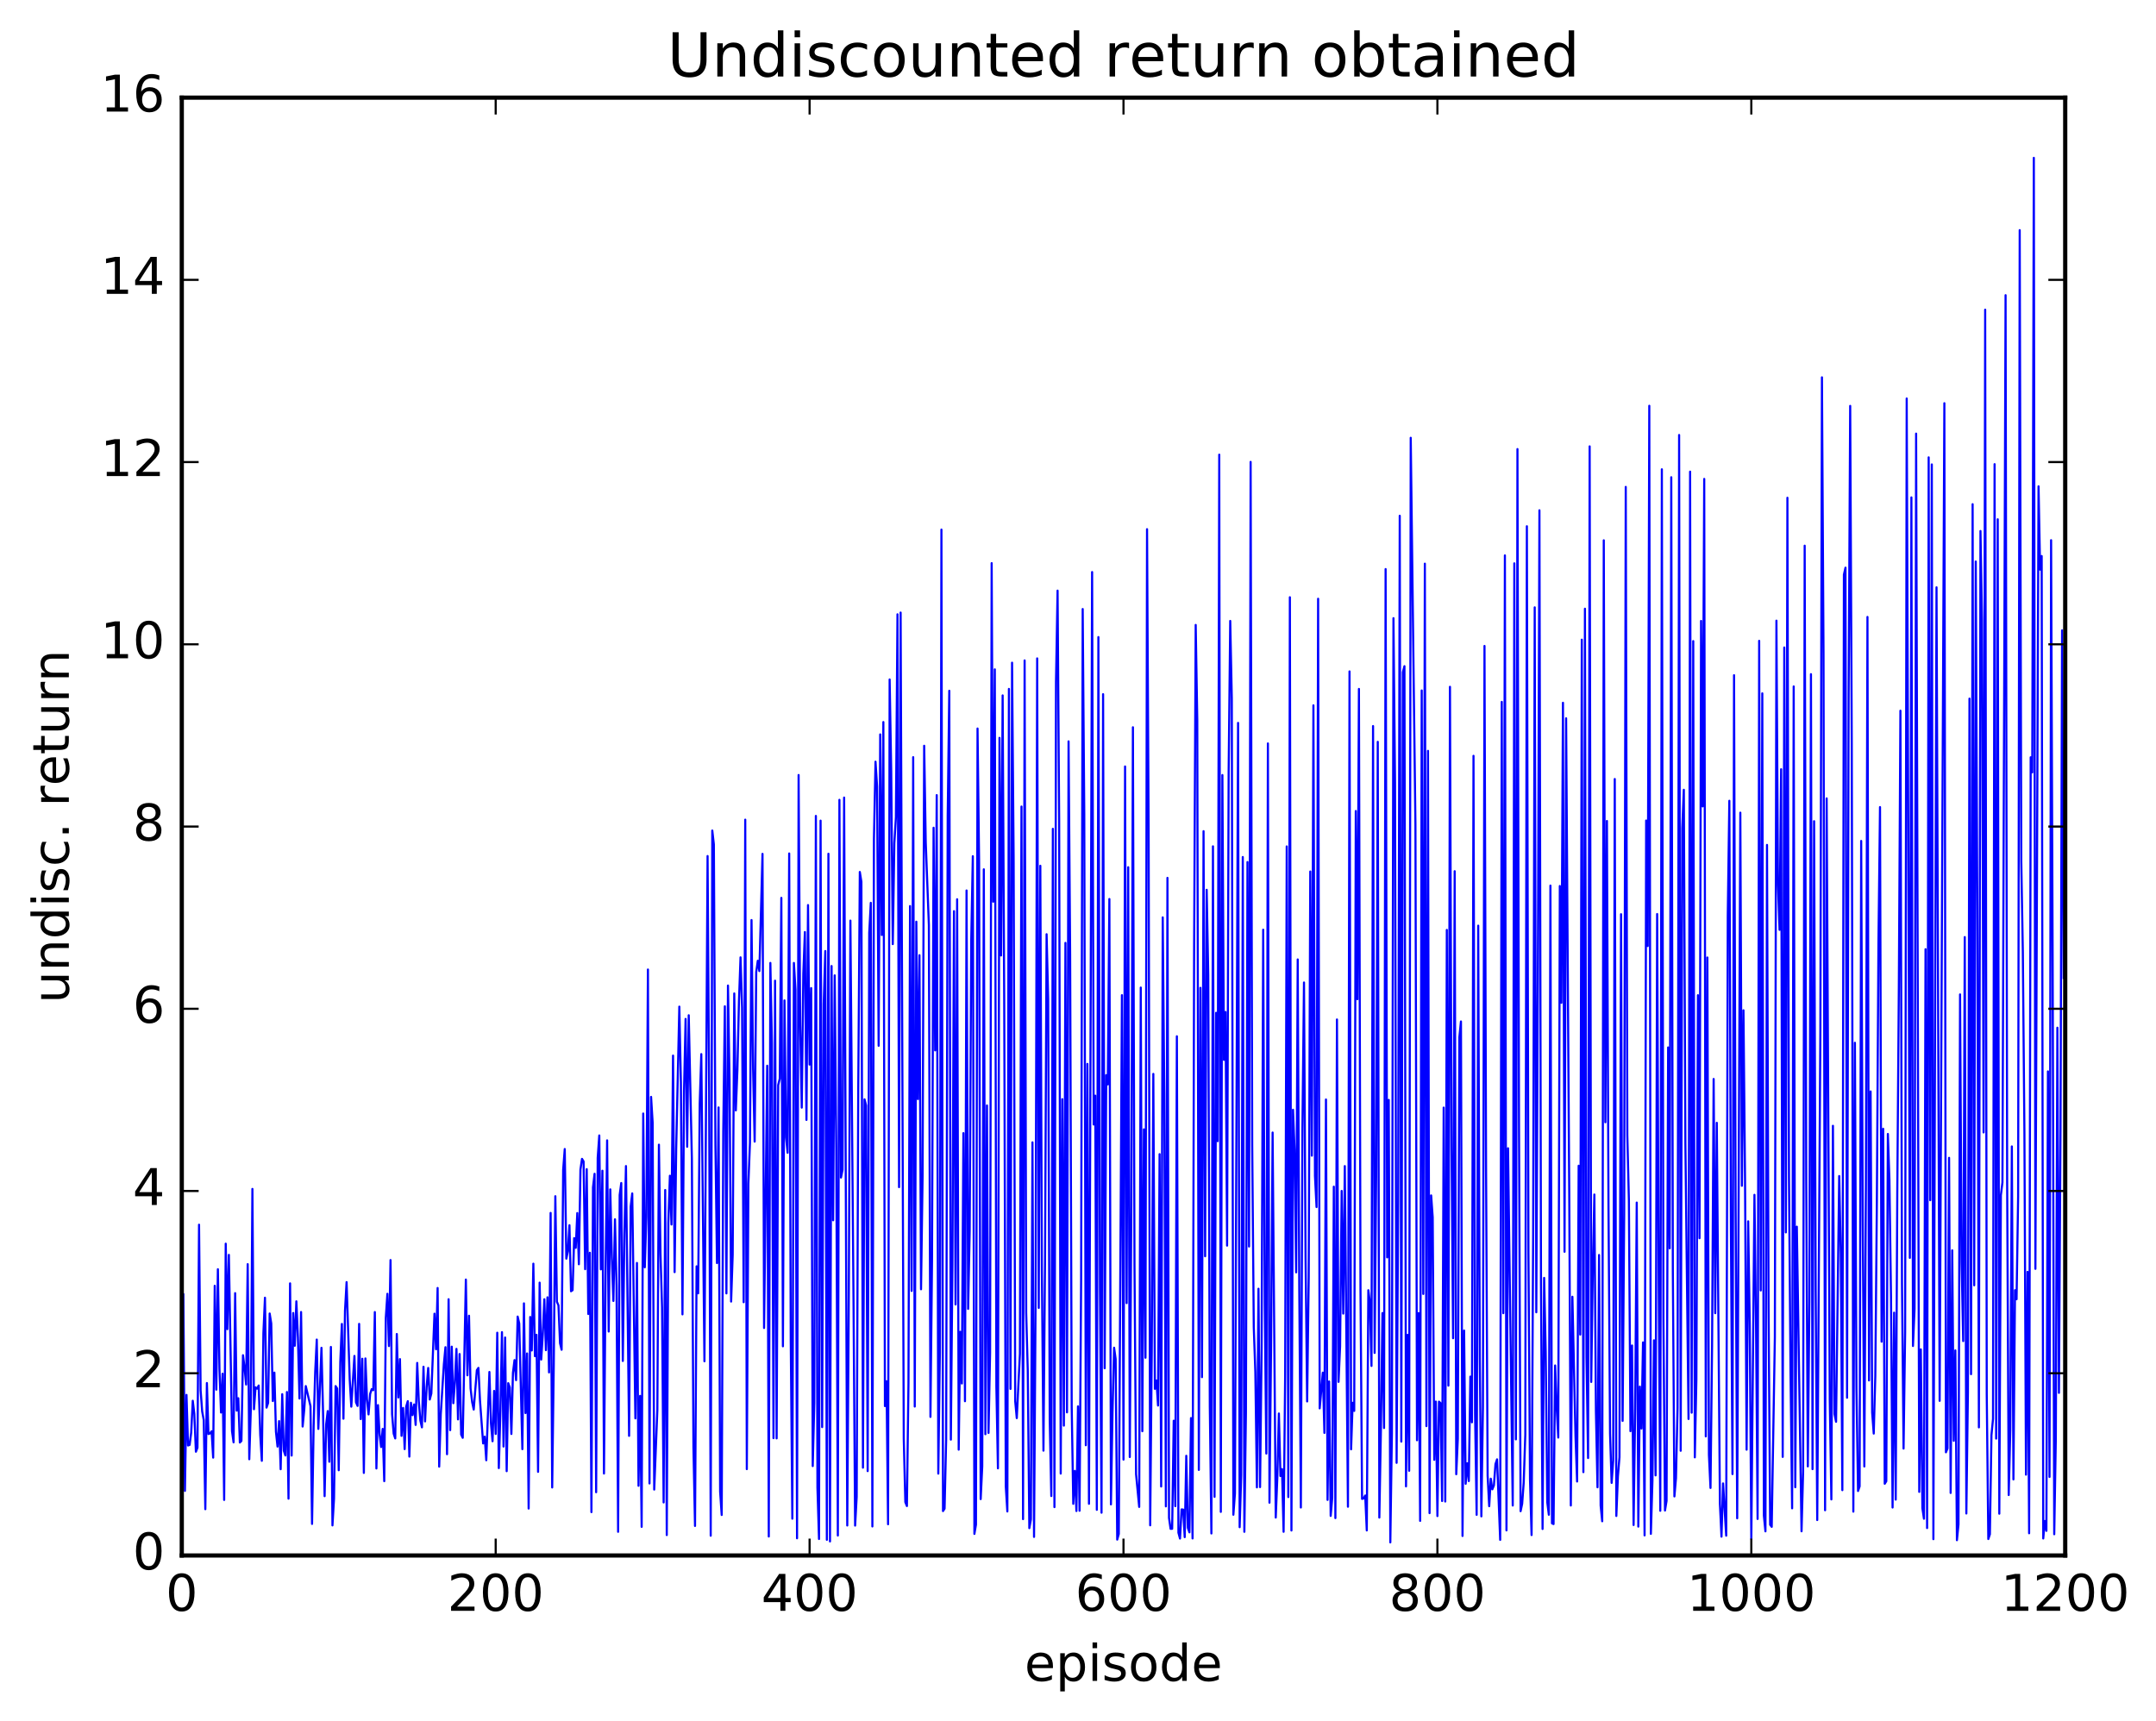 <?xml version="1.0" encoding="utf-8" standalone="no"?>
<!DOCTYPE svg PUBLIC "-//W3C//DTD SVG 1.1//EN"
  "http://www.w3.org/Graphics/SVG/1.1/DTD/svg11.dtd">
<!-- Created with matplotlib (http://matplotlib.org/) -->
<svg height="408pt" version="1.1" viewBox="0 0 511 408" width="511pt" xmlns="http://www.w3.org/2000/svg" xmlns:xlink="http://www.w3.org/1999/xlink">
 <defs>
  <style type="text/css">
*{stroke-linecap:butt;stroke-linejoin:round;stroke-miterlimit:100000;}
  </style>
 </defs>
 <g id="figure_1">
  <g id="patch_1">
   <path d="M 0 408.169 
L 511.954 408.169 
L 511.954 0 
L 0 0 
z
" style="fill:#ffffff;"/>
  </g>
  <g id="axes_1">
   <g id="patch_2">
    <path d="M 43.084 368.742 
L 489.484 368.742 
L 489.484 23.142 
L 43.084 23.142 
z
" style="fill:#ffffff;"/>
   </g>
   <g id="line2d_1">
    <path clip-path="url(#p22c7e13d0c)" d="M 43.084 317.158 
L 43.456 306.77 
L 43.828 353.427 
L 44.2 330.672 
L 44.572 342.669 
L 44.944 342.528 
L 45.316 339.598 
L 45.688 332.062 
L 46.06 335.213 
L 46.432 344.144 
L 46.804 343.183 
L 47.176 290.332 
L 47.548 329.606 
L 47.92 334.605 
L 48.292 336.64 
L 48.664 357.767 
L 49.036 327.866 
L 49.408 339.952 
L 49.78 339.809 
L 50.152 339.29 
L 50.524 345.546 
L 50.896 304.811 
L 51.268 329.431 
L 51.64 300.887 
L 52.012 324.489 
L 52.384 334.86 
L 52.756 325.653 
L 53.128 355.574 
L 53.5 294.826 
L 53.872 315.09 
L 54.244 297.482 
L 54.988 339.258 
L 55.36 341.923 
L 55.732 306.554 
L 56.104 334.403 
L 56.476 331.463 
L 56.848 341.966 
L 57.22 341.588 
L 57.592 321.27 
L 57.964 324.257 
L 58.336 328.22 
L 58.708 299.682 
L 59.08 345.929 
L 59.452 333.973 
L 59.824 281.845 
L 60.196 334.072 
L 60.568 328.883 
L 60.94 329.198 
L 61.312 328.451 
L 61.684 340.187 
L 62.056 346.298 
L 62.428 316.018 
L 62.8 307.64 
L 63.172 333.692 
L 63.544 332.576 
L 63.916 311.381 
L 64.288 313.734 
L 64.66 332.127 
L 65.032 325.386 
L 65.404 339.43 
L 65.776 342.93 
L 66.148 336.887 
L 66.52 348.293 
L 66.892 330.507 
L 67.264 343.884 
L 67.636 345.032 
L 68.008 329.993 
L 68.38 355.273 
L 68.752 304.237 
L 69.124 345.055 
L 69.496 311.26 
L 69.868 319.028 
L 70.24 308.492 
L 70.612 317.088 
L 70.984 331.532 
L 71.356 311.029 
L 71.728 338.175 
L 72.1 334.278 
L 72.472 328.586 
L 73.588 333.337 
L 73.96 361.259 
L 74.332 338.072 
L 74.704 325.266 
L 75.076 317.56 
L 75.448 338.738 
L 76.192 319.513 
L 76.564 334.671 
L 76.936 354.68 
L 77.308 337.613 
L 77.68 334.507 
L 78.052 346.519 
L 78.424 319.31 
L 78.796 361.614 
L 79.168 355.205 
L 79.54 328.588 
L 79.912 329.165 
L 80.284 348.536 
L 80.656 322.859 
L 81.028 313.859 
L 81.4 336.321 
L 81.772 310.732 
L 82.144 303.938 
L 82.888 327.031 
L 83.26 333.467 
L 84.004 321.437 
L 84.376 332.418 
L 84.748 333.287 
L 85.12 313.84 
L 85.492 336.406 
L 85.864 322.112 
L 86.236 349.17 
L 86.608 322.036 
L 86.98 331.703 
L 87.352 335.303 
L 87.724 330.445 
L 88.096 329.311 
L 88.468 329.563 
L 88.84 311.04 
L 89.212 348.117 
L 89.584 333.095 
L 89.956 339.868 
L 90.328 343.03 
L 90.7 338.731 
L 91.072 351.129 
L 91.444 312.362 
L 91.816 306.714 
L 92.188 319.098 
L 92.56 298.711 
L 92.932 335.238 
L 93.304 339.864 
L 93.676 340.993 
L 94.048 316.244 
L 94.42 331.282 
L 94.792 322.189 
L 95.164 340.384 
L 95.536 333.772 
L 95.908 343.528 
L 96.28 333.431 
L 96.652 332.161 
L 97.024 345.304 
L 97.396 332.541 
L 97.768 335.464 
L 98.14 332.945 
L 98.512 337.794 
L 98.884 323.099 
L 99.256 332.13 
L 99.628 336.75 
L 100 338.371 
L 100.372 324.001 
L 100.744 336.961 
L 101.116 328.853 
L 101.488 324.291 
L 101.86 331.77 
L 102.232 330.345 
L 102.976 311.428 
L 103.348 319.857 
L 103.72 305.333 
L 104.092 347.682 
L 104.464 335.28 
L 105.208 323.365 
L 105.58 319.366 
L 105.952 344.737 
L 106.324 307.997 
L 106.696 339.033 
L 107.068 319.241 
L 107.44 332.639 
L 107.812 327.805 
L 108.184 319.769 
L 108.556 336.485 
L 108.928 320.99 
L 109.3 340.076 
L 109.672 340.846 
L 110.416 303.335 
L 110.788 326.034 
L 111.16 311.909 
L 111.532 329.126 
L 111.904 332.362 
L 112.276 334.147 
L 113.02 324.822 
L 113.392 324.273 
L 113.764 332.013 
L 114.508 342.182 
L 114.88 340.579 
L 115.252 346.17 
L 115.996 325.241 
L 116.368 337.453 
L 116.74 341.663 
L 117.112 329.732 
L 117.484 339.933 
L 117.856 315.937 
L 118.228 348.03 
L 118.6 334.531 
L 118.972 315.802 
L 119.344 342.918 
L 119.716 317.071 
L 120.088 348.756 
L 120.46 327.896 
L 120.832 328.913 
L 121.204 339.937 
L 121.576 325.434 
L 121.948 322.424 
L 122.32 327.177 
L 122.692 312.108 
L 123.064 313.744 
L 123.808 343.538 
L 124.18 308.976 
L 124.552 334.985 
L 124.924 320.849 
L 125.296 357.615 
L 125.668 312.199 
L 126.04 320.141 
L 126.412 299.571 
L 126.784 321.502 
L 127.156 316.424 
L 127.528 348.916 
L 127.9 304.066 
L 128.272 322.296 
L 128.644 316.37 
L 129.016 308.004 
L 129.388 320.073 
L 129.76 307.542 
L 130.132 325.343 
L 130.504 287.539 
L 130.876 352.62 
L 131.248 323.506 
L 131.62 283.577 
L 131.992 308.603 
L 132.364 309.452 
L 132.736 318.43 
L 133.108 319.975 
L 133.48 277.294 
L 133.852 272.39 
L 134.224 298.373 
L 134.596 296.628 
L 134.968 290.453 
L 135.34 306.109 
L 135.712 305.849 
L 136.084 293.509 
L 136.456 295.804 
L 136.828 287.565 
L 137.2 299.703 
L 137.572 277.264 
L 137.944 274.722 
L 138.316 275.335 
L 138.688 300.872 
L 139.06 277.163 
L 139.432 311.491 
L 139.804 296.979 
L 140.176 358.466 
L 140.548 281.468 
L 140.92 278.26 
L 141.292 353.748 
L 141.664 274.471 
L 142.036 269.175 
L 142.408 300.915 
L 142.78 277.536 
L 143.152 349.316 
L 143.524 302.585 
L 143.896 270.336 
L 144.268 315.654 
L 144.64 281.954 
L 145.012 297.987 
L 145.384 308.405 
L 145.756 289.052 
L 146.128 304.777 
L 146.5 363.132 
L 146.872 283.287 
L 147.244 280.45 
L 147.616 322.631 
L 147.988 292.548 
L 148.36 276.428 
L 149.104 340.384 
L 149.476 286.051 
L 149.848 282.915 
L 150.592 336.24 
L 150.964 299.397 
L 151.336 352.221 
L 151.708 330.915 
L 152.08 361.955 
L 152.452 263.973 
L 152.824 300.426 
L 153.196 288.434 
L 153.568 229.835 
L 153.94 351.669 
L 154.312 260.025 
L 154.684 266.105 
L 155.056 353.116 
L 155.8 334.266 
L 156.172 271.362 
L 156.544 297.176 
L 156.916 309.926 
L 157.288 356.166 
L 157.66 282.106 
L 158.032 363.904 
L 158.404 289.91 
L 158.776 278.723 
L 159.148 290.279 
L 159.52 250.242 
L 159.892 301.572 
L 160.264 272.404 
L 161.008 238.633 
L 161.38 256.697 
L 161.752 311.582 
L 162.124 258.527 
L 162.496 241.547 
L 162.868 271.854 
L 163.24 240.679 
L 163.984 274.724 
L 164.356 342.993 
L 164.728 361.741 
L 165.1 300.199 
L 165.472 306.599 
L 165.844 261.578 
L 166.216 249.888 
L 166.96 322.709 
L 167.704 202.936 
L 168.076 258.798 
L 168.448 364.056 
L 168.82 196.888 
L 169.192 200.161 
L 169.564 271.371 
L 169.936 299.422 
L 170.308 262.531 
L 170.68 353.606 
L 171.052 359.14 
L 171.424 268.211 
L 171.796 238.556 
L 172.168 306.615 
L 172.54 233.636 
L 172.912 256.021 
L 173.284 308.55 
L 173.656 297.459 
L 174.028 235.506 
L 174.4 263.233 
L 174.772 253.691 
L 175.144 237.344 
L 175.516 226.952 
L 175.888 238.962 
L 176.26 308.702 
L 176.632 194.312 
L 177.004 348.271 
L 177.376 280.604 
L 177.748 270.915 
L 178.12 218.108 
L 178.492 253.314 
L 178.864 270.629 
L 179.236 230.422 
L 179.608 227.759 
L 179.98 230.201 
L 180.724 202.418 
L 181.096 314.816 
L 181.84 252.64 
L 182.212 364.247 
L 182.584 228.273 
L 182.956 247.373 
L 183.328 340.928 
L 183.7 232.482 
L 184.072 340.979 
L 184.444 257.228 
L 184.816 255.714 
L 185.188 212.85 
L 185.56 319.152 
L 185.932 237.161 
L 186.304 269.65 
L 186.676 273.276 
L 187.048 202.323 
L 187.42 317.726 
L 187.792 360.021 
L 188.164 228.278 
L 188.536 234.599 
L 188.908 364.665 
L 189.28 183.725 
L 189.652 242.884 
L 190.024 262.574 
L 190.396 230.805 
L 190.768 220.947 
L 191.14 265.486 
L 191.512 214.559 
L 191.884 252.368 
L 192.256 234.242 
L 192.628 347.548 
L 193 332.611 
L 193.372 193.424 
L 193.744 352.65 
L 194.116 364.835 
L 194.488 194.543 
L 194.86 338.304 
L 195.232 237.966 
L 195.604 225.455 
L 195.976 365.029 
L 196.348 202.387 
L 196.72 365.412 
L 197.092 229.006 
L 197.464 289.277 
L 197.836 231.227 
L 198.208 272.222 
L 198.58 364.012 
L 198.952 189.61 
L 199.324 279.151 
L 199.696 277.288 
L 200.068 189.071 
L 200.812 361.633 
L 201.184 306.296 
L 201.556 218.239 
L 202.3 309.05 
L 202.672 361.658 
L 203.044 354.825 
L 203.416 258.446 
L 203.788 206.71 
L 204.16 209.038 
L 204.532 347.927 
L 204.904 260.609 
L 205.276 262.065 
L 205.648 348.741 
L 206.02 221.134 
L 206.392 214.026 
L 206.764 361.863 
L 207.136 198.902 
L 207.508 180.567 
L 207.88 186.444 
L 208.252 247.913 
L 208.624 174.101 
L 208.996 221.655 
L 209.368 171.17 
L 209.74 333.336 
L 210.112 327.436 
L 210.484 361.339 
L 210.856 161.075 
L 211.228 182.814 
L 211.6 223.808 
L 211.972 199.878 
L 212.344 193.744 
L 212.716 145.629 
L 213.088 281.425 
L 213.46 145.215 
L 214.204 341.035 
L 214.576 356.09 
L 214.948 357.025 
L 215.32 327.89 
L 215.692 214.791 
L 216.064 306.026 
L 216.436 179.497 
L 216.808 333.437 
L 217.18 218.5 
L 217.552 260.548 
L 217.924 226.444 
L 218.296 305.634 
L 218.668 278.657 
L 219.04 176.794 
L 219.412 199.673 
L 220.156 219.335 
L 220.528 335.888 
L 220.9 298.81 
L 221.272 196.227 
L 221.644 249 
L 222.016 188.492 
L 222.388 349.337 
L 222.76 320.699 
L 223.132 125.552 
L 223.504 358.218 
L 223.876 357.64 
L 224.248 341.279 
L 224.62 193.374 
L 224.992 163.753 
L 225.364 341.275 
L 225.736 299.788 
L 226.108 215.999 
L 226.48 309.234 
L 226.852 213.181 
L 227.224 343.656 
L 227.596 315.72 
L 227.968 327.974 
L 228.34 268.627 
L 228.712 332.175 
L 229.084 211.098 
L 229.456 310.284 
L 229.828 291.85 
L 230.2 222.688 
L 230.572 202.973 
L 230.944 363.631 
L 231.316 361.428 
L 231.688 172.706 
L 232.06 204.541 
L 232.432 355.378 
L 232.804 347.592 
L 233.176 206.082 
L 233.548 339.989 
L 233.92 262.059 
L 234.292 339.69 
L 234.664 320.682 
L 235.036 133.499 
L 235.408 213.759 
L 235.78 158.681 
L 236.152 328.684 
L 236.524 348.087 
L 236.896 174.918 
L 237.268 226.51 
L 237.64 164.856 
L 238.012 237.262 
L 238.384 352.328 
L 238.756 358.307 
L 239.128 163.313 
L 239.5 329.256 
L 239.872 157.098 
L 240.244 203.486 
L 240.616 332.148 
L 240.988 336.178 
L 241.732 320.907 
L 242.104 191.203 
L 242.476 360.129 
L 242.848 156.56 
L 243.22 311.174 
L 243.592 324.865 
L 243.964 362.262 
L 244.336 360.168 
L 244.708 270.806 
L 245.08 364.337 
L 245.452 307.571 
L 245.824 156.079 
L 246.196 310.057 
L 246.568 205.24 
L 246.94 301.028 
L 247.312 343.892 
L 247.684 298.851 
L 248.056 221.468 
L 248.428 236.804 
L 248.8 336.576 
L 249.172 354.648 
L 249.544 196.479 
L 249.916 357.277 
L 250.288 161.528 
L 250.66 140.014 
L 251.032 194.319 
L 251.404 349.328 
L 251.776 260.571 
L 252.148 337.956 
L 252.52 223.522 
L 252.892 334.816 
L 253.264 175.748 
L 253.636 226.187 
L 254.008 333.516 
L 254.38 356.499 
L 254.752 348.683 
L 255.124 358.201 
L 255.496 333.394 
L 255.868 358.139 
L 256.24 303.467 
L 256.612 144.375 
L 256.984 192.993 
L 257.356 342.609 
L 257.728 252.214 
L 258.1 356.487 
L 258.844 135.612 
L 259.216 266.574 
L 259.588 259.74 
L 259.96 357.921 
L 260.332 151.026 
L 260.704 305.417 
L 261.076 358.602 
L 261.448 164.563 
L 261.82 324.357 
L 262.192 254.874 
L 262.564 257.073 
L 262.936 213.122 
L 263.308 356.627 
L 263.68 334.753 
L 264.052 319.492 
L 264.424 322.176 
L 264.796 364.98 
L 265.168 363.628 
L 265.912 235.918 
L 266.284 346.012 
L 266.656 181.699 
L 267.028 308.916 
L 267.4 205.583 
L 267.772 345.401 
L 268.144 285.665 
L 268.516 172.407 
L 268.888 299.847 
L 269.26 349.458 
L 270.004 357.229 
L 270.376 234.112 
L 270.748 339.284 
L 271.12 267.728 
L 271.492 321.864 
L 271.864 125.45 
L 272.236 195.975 
L 272.608 361.59 
L 272.98 320.333 
L 273.352 254.582 
L 273.724 329.24 
L 274.096 327.262 
L 274.468 333.195 
L 274.84 273.603 
L 275.212 352.389 
L 275.584 217.477 
L 275.956 259.538 
L 276.328 357.105 
L 276.7 208.109 
L 277.072 359.823 
L 277.444 362.423 
L 277.816 362.413 
L 278.188 336.794 
L 278.56 357.05 
L 278.932 245.666 
L 279.304 363.343 
L 279.676 364.732 
L 280.048 357.819 
L 280.42 357.864 
L 280.792 364.397 
L 281.164 345.112 
L 281.536 362.169 
L 281.908 363.258 
L 282.28 336.168 
L 282.652 364.705 
L 283.024 224.093 
L 283.396 148.146 
L 283.768 170.805 
L 284.14 348.452 
L 284.512 234.18 
L 284.884 326.471 
L 285.256 197.042 
L 285.628 297.807 
L 286 210.941 
L 286.372 231.216 
L 286.744 333.368 
L 287.116 363.524 
L 287.488 200.631 
L 287.86 354.839 
L 288.232 240.1 
L 288.604 270.525 
L 288.976 107.785 
L 289.348 358.406 
L 289.72 183.735 
L 290.092 251.259 
L 290.464 239.904 
L 290.836 295.285 
L 291.208 182.827 
L 291.58 147.2 
L 291.952 165.603 
L 292.324 359.083 
L 292.696 354.049 
L 293.44 171.369 
L 293.812 362.036 
L 294.184 349.643 
L 294.556 203.167 
L 294.928 363.131 
L 295.3 334.947 
L 295.672 204.357 
L 296.044 295.5 
L 296.416 109.498 
L 296.788 271.328 
L 297.16 314.593 
L 297.532 325.239 
L 297.904 352.598 
L 298.276 305.51 
L 298.648 352.532 
L 299.02 319.764 
L 299.392 220.399 
L 299.764 309.157 
L 300.136 344.582 
L 300.508 176.241 
L 300.88 356.226 
L 301.252 320.144 
L 301.624 268.48 
L 302.368 359.754 
L 302.74 350.262 
L 303.112 335.087 
L 303.484 349.905 
L 303.856 348.261 
L 304.228 363.127 
L 304.6 326.148 
L 304.972 200.654 
L 305.344 354.891 
L 305.716 141.584 
L 306.088 362.821 
L 306.46 263.083 
L 306.832 272.632 
L 307.204 301.623 
L 307.576 227.448 
L 307.948 305.566 
L 308.32 357.371 
L 308.692 267.449 
L 309.064 232.912 
L 309.436 298.08 
L 309.808 332.226 
L 310.18 302.871 
L 310.552 206.602 
L 310.924 273.96 
L 311.296 167.207 
L 311.668 278.739 
L 312.04 286.144 
L 312.412 141.942 
L 312.784 333.87 
L 313.528 325.398 
L 313.9 339.685 
L 314.272 260.649 
L 314.644 355.566 
L 315.016 327.491 
L 315.388 359.363 
L 315.76 355.057 
L 316.132 281.315 
L 316.504 359.88 
L 316.876 241.678 
L 317.248 327.588 
L 317.62 319.173 
L 317.992 282.32 
L 318.364 311.4 
L 318.736 276.434 
L 319.48 357.187 
L 319.852 159.166 
L 320.224 343.576 
L 320.596 332.546 
L 320.968 334.469 
L 321.34 192.264 
L 321.712 236.872 
L 322.084 163.321 
L 322.456 305.809 
L 322.828 355.326 
L 323.2 355.225 
L 323.572 354.527 
L 323.944 362.806 
L 324.316 305.861 
L 324.688 308.722 
L 325.06 323.81 
L 325.432 172.119 
L 325.804 320.719 
L 326.176 278.323 
L 326.548 175.859 
L 326.92 359.759 
L 327.292 338.86 
L 327.664 311.276 
L 328.036 338.526 
L 328.408 134.907 
L 328.78 298.072 
L 329.152 260.755 
L 329.524 365.643 
L 329.896 339.821 
L 330.268 146.545 
L 330.64 185.506 
L 331.012 346.78 
L 331.384 285.18 
L 331.756 122.271 
L 332.128 341.746 
L 332.5 159.362 
L 332.872 157.922 
L 333.244 352.364 
L 333.616 316.451 
L 333.988 348.661 
L 334.36 103.783 
L 335.476 195.422 
L 335.848 341.428 
L 336.22 311.276 
L 336.592 360.538 
L 336.964 163.684 
L 337.336 306.741 
L 337.708 133.623 
L 338.08 338.077 
L 338.452 177.998 
L 338.824 358.703 
L 339.196 283.387 
L 339.568 288.551 
L 339.94 346.067 
L 340.312 332.263 
L 340.684 359.401 
L 341.056 332.279 
L 341.428 332.631 
L 341.8 355.828 
L 342.172 262.567 
L 342.544 355.952 
L 342.916 220.448 
L 343.288 328.476 
L 343.66 162.814 
L 344.032 272.106 
L 344.404 317.245 
L 344.776 206.528 
L 345.148 349.485 
L 345.52 341.103 
L 345.892 245.841 
L 346.264 242.15 
L 346.636 364.117 
L 347.008 315.419 
L 347.38 351.744 
L 347.752 346.882 
L 348.124 351.104 
L 348.496 326.34 
L 348.868 337.17 
L 349.24 179.177 
L 349.612 335.121 
L 349.984 359.106 
L 350.356 219.44 
L 350.728 321.709 
L 351.1 359.473 
L 351.472 333.528 
L 351.844 153.129 
L 352.216 277.004 
L 352.588 349.832 
L 352.96 357.057 
L 353.332 350.542 
L 353.704 353.059 
L 354.076 352.124 
L 354.448 347.076 
L 354.82 345.953 
L 355.564 365.04 
L 355.936 166.393 
L 356.308 311.304 
L 356.68 131.664 
L 357.052 362.796 
L 357.424 272.209 
L 358.54 356.901 
L 358.912 133.549 
L 359.284 341.219 
L 359.656 106.459 
L 360.028 267.862 
L 360.4 358.247 
L 360.772 356.474 
L 361.144 351.388 
L 361.516 340.112 
L 361.888 124.754 
L 362.26 297.027 
L 362.632 350.776 
L 363.004 363.9 
L 363.376 293.135 
L 363.748 143.983 
L 364.12 311.091 
L 364.492 232.624 
L 364.864 120.969 
L 365.236 304.322 
L 365.608 362.463 
L 365.98 302.943 
L 366.352 320.535 
L 366.724 356.101 
L 367.096 359.089 
L 367.468 209.938 
L 367.84 361.122 
L 368.212 361.295 
L 368.584 323.701 
L 368.956 333.798 
L 369.328 340.79 
L 369.7 210.04 
L 370.072 237.724 
L 370.444 166.6 
L 370.816 296.745 
L 371.188 170.276 
L 371.932 283.003 
L 372.304 356.893 
L 372.676 307.407 
L 373.42 340.612 
L 373.792 351.207 
L 374.164 276.351 
L 374.536 316.375 
L 374.908 151.642 
L 375.28 348.986 
L 375.652 144.303 
L 376.024 321.798 
L 376.396 345.642 
L 376.768 105.815 
L 377.14 327.604 
L 377.512 301.334 
L 377.884 283.176 
L 378.256 334.59 
L 378.628 352.575 
L 379 297.51 
L 379.372 356.884 
L 379.744 360.632 
L 380.116 128.085 
L 380.488 266.04 
L 380.86 194.622 
L 381.232 285.601 
L 381.604 339.864 
L 381.976 351.534 
L 382.348 346.286 
L 382.72 184.674 
L 383.092 359.376 
L 383.464 349.978 
L 383.836 345.445 
L 384.208 216.724 
L 384.58 336.834 
L 384.952 287.809 
L 385.324 115.428 
L 385.696 269.077 
L 386.068 284.481 
L 386.44 339.278 
L 386.812 318.965 
L 387.184 361.523 
L 387.556 334.172 
L 387.928 285.085 
L 388.3 361.897 
L 388.672 328.711 
L 389.044 338.647 
L 389.416 318.231 
L 389.788 363.979 
L 390.16 194.518 
L 390.532 224.266 
L 390.904 96.194 
L 391.276 363.618 
L 391.648 351.053 
L 392.02 317.738 
L 392.392 349.754 
L 392.764 216.682 
L 393.136 303.976 
L 393.508 358.144 
L 393.88 111.254 
L 394.252 312.392 
L 394.624 358.085 
L 394.996 355.803 
L 395.368 248.303 
L 395.74 295.927 
L 396.112 113.136 
L 396.484 301.185 
L 396.856 354.74 
L 397.228 350.415 
L 397.6 333.764 
L 397.972 103.121 
L 398.344 343.919 
L 398.716 196.379 
L 399.088 187.233 
L 399.46 271.118 
L 400.204 336.384 
L 400.576 111.81 
L 400.948 334.89 
L 401.32 151.982 
L 401.692 345.481 
L 402.064 327.072 
L 402.436 235.924 
L 402.808 293.526 
L 403.18 147.202 
L 403.552 191.163 
L 403.924 113.533 
L 404.296 340.516 
L 404.668 226.987 
L 405.04 344.888 
L 405.412 352.734 
L 405.784 319.028 
L 406.156 255.785 
L 406.528 311.304 
L 406.9 266.177 
L 407.644 356.517 
L 408.016 364.279 
L 408.388 351.661 
L 409.132 364.046 
L 409.504 217.087 
L 409.876 189.833 
L 410.248 291.69 
L 410.62 349.446 
L 410.992 160.062 
L 411.364 286.275 
L 411.736 359.927 
L 412.48 192.653 
L 412.852 281.105 
L 413.224 239.503 
L 413.596 279.683 
L 413.968 343.665 
L 414.34 289.53 
L 414.712 313.819 
L 415.084 364.798 
L 415.828 283.246 
L 416.2 313.482 
L 416.572 360.085 
L 416.944 151.917 
L 417.316 305.917 
L 417.688 164.369 
L 418.06 359.285 
L 418.432 363.022 
L 418.804 200.296 
L 419.176 310.15 
L 419.548 361.463 
L 419.92 361.952 
L 420.664 317.001 
L 421.036 147.134 
L 421.408 209.799 
L 421.78 220.428 
L 422.152 182.358 
L 422.524 345.371 
L 422.896 153.496 
L 423.268 292.152 
L 423.64 118 
L 424.012 279.136 
L 424.384 325.678 
L 424.756 357.564 
L 425.128 162.726 
L 425.5 352.566 
L 425.872 290.799 
L 426.988 363.009 
L 427.36 348.924 
L 427.732 129.364 
L 428.104 279.84 
L 428.476 347.623 
L 428.848 308.559 
L 429.22 159.818 
L 429.592 348.275 
L 429.964 194.676 
L 430.336 305.55 
L 430.708 360.343 
L 431.452 244.198 
L 431.824 89.452 
L 432.196 154.854 
L 432.568 358.019 
L 432.94 189.269 
L 433.684 331.977 
L 434.056 355.452 
L 434.428 266.884 
L 434.8 335.193 
L 435.172 337.049 
L 435.916 278.794 
L 436.288 297.165 
L 436.66 353.259 
L 437.032 136.213 
L 437.404 134.57 
L 437.776 331.35 
L 438.148 164.77 
L 438.52 96.222 
L 438.892 176.167 
L 439.264 358.353 
L 439.636 247.199 
L 440.008 329.185 
L 440.38 353.456 
L 440.752 352.362 
L 441.124 199.355 
L 441.496 288.978 
L 441.868 347.645 
L 442.24 281.58 
L 442.612 146.253 
L 442.984 327.246 
L 443.356 258.737 
L 443.728 334.851 
L 444.1 339.845 
L 444.472 326.226 
L 444.844 284.695 
L 445.216 223.708 
L 445.588 191.327 
L 445.96 318.054 
L 446.332 267.586 
L 446.704 351.739 
L 447.076 351.147 
L 447.448 268.82 
L 447.82 279.738 
L 448.192 307.389 
L 448.564 357.373 
L 448.936 311.178 
L 449.308 355.501 
L 449.68 282.692 
L 450.052 233.961 
L 450.424 168.483 
L 450.796 304.235 
L 451.168 343.401 
L 451.54 315.827 
L 451.912 94.468 
L 452.656 298.186 
L 453.028 117.916 
L 453.4 319.081 
L 453.772 310.284 
L 454.144 102.793 
L 454.888 353.667 
L 455.26 319.891 
L 455.632 357.507 
L 456.004 360.032 
L 456.376 225.019 
L 456.748 362.241 
L 457.12 108.422 
L 457.492 284.524 
L 457.864 110.098 
L 458.236 364.876 
L 458.98 139.233 
L 459.724 332.085 
L 460.84 95.584 
L 461.212 344.283 
L 461.584 343.356 
L 461.956 274.479 
L 462.328 353.918 
L 462.7 296.408 
L 463.072 341.558 
L 463.444 320.126 
L 463.816 365.118 
L 464.188 361.366 
L 464.56 235.739 
L 464.932 299.256 
L 465.304 317.921 
L 465.676 222.143 
L 466.048 358.79 
L 466.42 330.178 
L 466.792 165.615 
L 467.164 325.762 
L 467.536 119.525 
L 467.908 304.699 
L 468.28 133.112 
L 468.652 215.463 
L 469.024 338.374 
L 469.396 125.88 
L 469.768 147.101 
L 470.14 268.455 
L 470.512 73.413 
L 470.884 330.545 
L 471.256 364.842 
L 471.628 363.707 
L 472 340.205 
L 472.372 336.358 
L 472.744 110.034 
L 473.116 341.033 
L 473.488 123.105 
L 473.86 358.839 
L 474.232 283.343 
L 474.604 280.314 
L 475.348 69.979 
L 475.72 279.839 
L 476.092 354.411 
L 476.464 338.964 
L 476.836 271.773 
L 477.208 350.711 
L 477.58 305.849 
L 477.952 308.001 
L 478.324 283.7 
L 478.696 54.558 
L 479.068 204.16 
L 479.44 225.708 
L 479.812 268.536 
L 480.184 349.585 
L 480.556 301.502 
L 480.928 363.475 
L 481.3 179.525 
L 481.672 183.106 
L 482.044 37.416 
L 482.416 300.789 
L 483.16 115.291 
L 483.532 135.038 
L 483.904 131.816 
L 484.276 364.71 
L 484.648 360.57 
L 485.02 362.904 
L 485.392 253.987 
L 485.764 350.119 
L 486.136 128.058 
L 486.508 229.344 
L 486.88 363.707 
L 487.252 341.245 
L 487.624 243.634 
L 487.996 330.193 
L 488.368 267.922 
L 488.74 149.431 
L 489.112 231.834 
L 489.112 231.834 
" style="fill:none;stroke:#0000ff;stroke-linecap:square;stroke-width:0.5;"/>
   </g>
   <g id="patch_3">
    <path d="M 43.084 368.742 
L 43.084 23.142 
" style="fill:none;stroke:#000000;stroke-linecap:square;stroke-linejoin:miter;"/>
   </g>
   <g id="patch_4">
    <path d="M 489.484 368.742 
L 489.484 23.142 
" style="fill:none;stroke:#000000;stroke-linecap:square;stroke-linejoin:miter;"/>
   </g>
   <g id="patch_5">
    <path d="M 43.084 368.742 
L 489.484 368.742 
" style="fill:none;stroke:#000000;stroke-linecap:square;stroke-linejoin:miter;"/>
   </g>
   <g id="patch_6">
    <path d="M 43.084 23.142 
L 489.484 23.142 
" style="fill:none;stroke:#000000;stroke-linecap:square;stroke-linejoin:miter;"/>
   </g>
   <g id="matplotlib.axis_1">
    <g id="xtick_1">
     <g id="line2d_2">
      <defs>
       <path d="M 0 0 
L 0 -4 
" id="m42b8207a45" style="stroke:#000000;stroke-width:0.5;"/>
      </defs>
      <g>
       <use style="stroke:#000000;stroke-width:0.5;" x="43.084" xlink:href="#m42b8207a45" y="368.742"/>
      </g>
     </g>
     <g id="line2d_3">
      <defs>
       <path d="M 0 0 
L 0 4 
" id="mb355d5a528" style="stroke:#000000;stroke-width:0.5;"/>
      </defs>
      <g>
       <use style="stroke:#000000;stroke-width:0.5;" x="43.084" xlink:href="#mb355d5a528" y="23.142"/>
      </g>
     </g>
     <g id="text_1">
      <!-- 0 -->
      <defs>
       <path d="M 31.781 66.406 
Q 24.172 66.406 20.328 58.906 
Q 16.5 51.422 16.5 36.375 
Q 16.5 21.391 20.328 13.891 
Q 24.172 6.391 31.781 6.391 
Q 39.453 6.391 43.281 13.891 
Q 47.125 21.391 47.125 36.375 
Q 47.125 51.422 43.281 58.906 
Q 39.453 66.406 31.781 66.406 
M 31.781 74.219 
Q 44.047 74.219 50.516 64.516 
Q 56.984 54.828 56.984 36.375 
Q 56.984 17.969 50.516 8.266 
Q 44.047 -1.422 31.781 -1.422 
Q 19.531 -1.422 13.062 8.266 
Q 6.594 17.969 6.594 36.375 
Q 6.594 54.828 13.062 64.516 
Q 19.531 74.219 31.781 74.219 
" id="BitstreamVeraSans-Roman-30"/>
      </defs>
      <g transform="translate(39.266 381.86)scale(0.12 -0.12)">
       <use xlink:href="#BitstreamVeraSans-Roman-30"/>
      </g>
     </g>
    </g>
    <g id="xtick_2">
     <g id="line2d_4">
      <g>
       <use style="stroke:#000000;stroke-width:0.5;" x="117.484" xlink:href="#m42b8207a45" y="368.742"/>
      </g>
     </g>
     <g id="line2d_5">
      <g>
       <use style="stroke:#000000;stroke-width:0.5;" x="117.484" xlink:href="#mb355d5a528" y="23.142"/>
      </g>
     </g>
     <g id="text_2">
      <!-- 200 -->
      <defs>
       <path d="M 19.188 8.297 
L 53.609 8.297 
L 53.609 0 
L 7.328 0 
L 7.328 8.297 
Q 12.938 14.109 22.625 23.891 
Q 32.328 33.688 34.812 36.531 
Q 39.547 41.844 41.422 45.531 
Q 43.312 49.219 43.312 52.781 
Q 43.312 58.594 39.234 62.25 
Q 35.156 65.922 28.609 65.922 
Q 23.969 65.922 18.812 64.312 
Q 13.672 62.703 7.812 59.422 
L 7.812 69.391 
Q 13.766 71.781 18.938 73 
Q 24.125 74.219 28.422 74.219 
Q 39.75 74.219 46.484 68.547 
Q 53.219 62.891 53.219 53.422 
Q 53.219 48.922 51.531 44.891 
Q 49.859 40.875 45.406 35.406 
Q 44.188 33.984 37.641 27.219 
Q 31.109 20.453 19.188 8.297 
" id="BitstreamVeraSans-Roman-32"/>
      </defs>
      <g transform="translate(106.031 381.86)scale(0.12 -0.12)">
       <use xlink:href="#BitstreamVeraSans-Roman-32"/>
       <use x="63.623" xlink:href="#BitstreamVeraSans-Roman-30"/>
       <use x="127.246" xlink:href="#BitstreamVeraSans-Roman-30"/>
      </g>
     </g>
    </g>
    <g id="xtick_3">
     <g id="line2d_6">
      <g>
       <use style="stroke:#000000;stroke-width:0.5;" x="191.884" xlink:href="#m42b8207a45" y="368.742"/>
      </g>
     </g>
     <g id="line2d_7">
      <g>
       <use style="stroke:#000000;stroke-width:0.5;" x="191.884" xlink:href="#mb355d5a528" y="23.142"/>
      </g>
     </g>
     <g id="text_3">
      <!-- 400 -->
      <defs>
       <path d="M 37.797 64.312 
L 12.891 25.391 
L 37.797 25.391 
z
M 35.203 72.906 
L 47.609 72.906 
L 47.609 25.391 
L 58.016 25.391 
L 58.016 17.188 
L 47.609 17.188 
L 47.609 0 
L 37.797 0 
L 37.797 17.188 
L 4.891 17.188 
L 4.891 26.703 
z
" id="BitstreamVeraSans-Roman-34"/>
      </defs>
      <g transform="translate(180.431 381.86)scale(0.12 -0.12)">
       <use xlink:href="#BitstreamVeraSans-Roman-34"/>
       <use x="63.623" xlink:href="#BitstreamVeraSans-Roman-30"/>
       <use x="127.246" xlink:href="#BitstreamVeraSans-Roman-30"/>
      </g>
     </g>
    </g>
    <g id="xtick_4">
     <g id="line2d_8">
      <g>
       <use style="stroke:#000000;stroke-width:0.5;" x="266.284" xlink:href="#m42b8207a45" y="368.742"/>
      </g>
     </g>
     <g id="line2d_9">
      <g>
       <use style="stroke:#000000;stroke-width:0.5;" x="266.284" xlink:href="#mb355d5a528" y="23.142"/>
      </g>
     </g>
     <g id="text_4">
      <!-- 600 -->
      <defs>
       <path d="M 33.016 40.375 
Q 26.375 40.375 22.484 35.828 
Q 18.609 31.297 18.609 23.391 
Q 18.609 15.531 22.484 10.953 
Q 26.375 6.391 33.016 6.391 
Q 39.656 6.391 43.531 10.953 
Q 47.406 15.531 47.406 23.391 
Q 47.406 31.297 43.531 35.828 
Q 39.656 40.375 33.016 40.375 
M 52.594 71.297 
L 52.594 62.312 
Q 48.875 64.062 45.094 64.984 
Q 41.312 65.922 37.594 65.922 
Q 27.828 65.922 22.672 59.328 
Q 17.531 52.734 16.797 39.406 
Q 19.672 43.656 24.016 45.922 
Q 28.375 48.188 33.594 48.188 
Q 44.578 48.188 50.953 41.516 
Q 57.328 34.859 57.328 23.391 
Q 57.328 12.156 50.688 5.359 
Q 44.047 -1.422 33.016 -1.422 
Q 20.359 -1.422 13.672 8.266 
Q 6.984 17.969 6.984 36.375 
Q 6.984 53.656 15.188 63.938 
Q 23.391 74.219 37.203 74.219 
Q 40.922 74.219 44.703 73.484 
Q 48.484 72.75 52.594 71.297 
" id="BitstreamVeraSans-Roman-36"/>
      </defs>
      <g transform="translate(254.831 381.86)scale(0.12 -0.12)">
       <use xlink:href="#BitstreamVeraSans-Roman-36"/>
       <use x="63.623" xlink:href="#BitstreamVeraSans-Roman-30"/>
       <use x="127.246" xlink:href="#BitstreamVeraSans-Roman-30"/>
      </g>
     </g>
    </g>
    <g id="xtick_5">
     <g id="line2d_10">
      <g>
       <use style="stroke:#000000;stroke-width:0.5;" x="340.684" xlink:href="#m42b8207a45" y="368.742"/>
      </g>
     </g>
     <g id="line2d_11">
      <g>
       <use style="stroke:#000000;stroke-width:0.5;" x="340.684" xlink:href="#mb355d5a528" y="23.142"/>
      </g>
     </g>
     <g id="text_5">
      <!-- 800 -->
      <defs>
       <path d="M 31.781 34.625 
Q 24.75 34.625 20.719 30.859 
Q 16.703 27.094 16.703 20.516 
Q 16.703 13.922 20.719 10.156 
Q 24.75 6.391 31.781 6.391 
Q 38.812 6.391 42.859 10.172 
Q 46.922 13.969 46.922 20.516 
Q 46.922 27.094 42.891 30.859 
Q 38.875 34.625 31.781 34.625 
M 21.922 38.812 
Q 15.578 40.375 12.031 44.719 
Q 8.5 49.078 8.5 55.328 
Q 8.5 64.062 14.719 69.141 
Q 20.953 74.219 31.781 74.219 
Q 42.672 74.219 48.875 69.141 
Q 55.078 64.062 55.078 55.328 
Q 55.078 49.078 51.531 44.719 
Q 48 40.375 41.703 38.812 
Q 48.828 37.156 52.797 32.312 
Q 56.781 27.484 56.781 20.516 
Q 56.781 9.906 50.312 4.234 
Q 43.844 -1.422 31.781 -1.422 
Q 19.734 -1.422 13.25 4.234 
Q 6.781 9.906 6.781 20.516 
Q 6.781 27.484 10.781 32.312 
Q 14.797 37.156 21.922 38.812 
M 18.312 54.391 
Q 18.312 48.734 21.844 45.562 
Q 25.391 42.391 31.781 42.391 
Q 38.141 42.391 41.719 45.562 
Q 45.312 48.734 45.312 54.391 
Q 45.312 60.062 41.719 63.234 
Q 38.141 66.406 31.781 66.406 
Q 25.391 66.406 21.844 63.234 
Q 18.312 60.062 18.312 54.391 
" id="BitstreamVeraSans-Roman-38"/>
      </defs>
      <g transform="translate(329.231 381.86)scale(0.12 -0.12)">
       <use xlink:href="#BitstreamVeraSans-Roman-38"/>
       <use x="63.623" xlink:href="#BitstreamVeraSans-Roman-30"/>
       <use x="127.246" xlink:href="#BitstreamVeraSans-Roman-30"/>
      </g>
     </g>
    </g>
    <g id="xtick_6">
     <g id="line2d_12">
      <g>
       <use style="stroke:#000000;stroke-width:0.5;" x="415.084" xlink:href="#m42b8207a45" y="368.742"/>
      </g>
     </g>
     <g id="line2d_13">
      <g>
       <use style="stroke:#000000;stroke-width:0.5;" x="415.084" xlink:href="#mb355d5a528" y="23.142"/>
      </g>
     </g>
     <g id="text_6">
      <!-- 1000 -->
      <defs>
       <path d="M 12.406 8.297 
L 28.516 8.297 
L 28.516 63.922 
L 10.984 60.406 
L 10.984 69.391 
L 28.422 72.906 
L 38.281 72.906 
L 38.281 8.297 
L 54.391 8.297 
L 54.391 0 
L 12.406 0 
z
" id="BitstreamVeraSans-Roman-31"/>
      </defs>
      <g transform="translate(399.814 381.86)scale(0.12 -0.12)">
       <use xlink:href="#BitstreamVeraSans-Roman-31"/>
       <use x="63.623" xlink:href="#BitstreamVeraSans-Roman-30"/>
       <use x="127.246" xlink:href="#BitstreamVeraSans-Roman-30"/>
       <use x="190.869" xlink:href="#BitstreamVeraSans-Roman-30"/>
      </g>
     </g>
    </g>
    <g id="xtick_7">
     <g id="line2d_14">
      <g>
       <use style="stroke:#000000;stroke-width:0.5;" x="489.484" xlink:href="#m42b8207a45" y="368.742"/>
      </g>
     </g>
     <g id="line2d_15">
      <g>
       <use style="stroke:#000000;stroke-width:0.5;" x="489.484" xlink:href="#mb355d5a528" y="23.142"/>
      </g>
     </g>
     <g id="text_7">
      <!-- 1200 -->
      <g transform="translate(474.214 381.86)scale(0.12 -0.12)">
       <use xlink:href="#BitstreamVeraSans-Roman-31"/>
       <use x="63.623" xlink:href="#BitstreamVeraSans-Roman-32"/>
       <use x="127.246" xlink:href="#BitstreamVeraSans-Roman-30"/>
       <use x="190.869" xlink:href="#BitstreamVeraSans-Roman-30"/>
      </g>
     </g>
    </g>
    <g id="text_8">
     <!-- episode -->
     <defs>
      <path d="M 56.203 29.594 
L 56.203 25.203 
L 14.891 25.203 
Q 15.484 15.922 20.484 11.062 
Q 25.484 6.203 34.422 6.203 
Q 39.594 6.203 44.453 7.469 
Q 49.312 8.734 54.109 11.281 
L 54.109 2.781 
Q 49.266 0.734 44.188 -0.344 
Q 39.109 -1.422 33.891 -1.422 
Q 20.797 -1.422 13.156 6.188 
Q 5.516 13.812 5.516 26.812 
Q 5.516 40.234 12.766 48.109 
Q 20.016 56 32.328 56 
Q 43.359 56 49.781 48.891 
Q 56.203 41.797 56.203 29.594 
M 47.219 32.234 
Q 47.125 39.594 43.094 43.984 
Q 39.062 48.391 32.422 48.391 
Q 24.906 48.391 20.391 44.141 
Q 15.875 39.891 15.188 32.172 
z
" id="BitstreamVeraSans-Roman-65"/>
      <path d="M 18.109 8.203 
L 18.109 -20.797 
L 9.078 -20.797 
L 9.078 54.688 
L 18.109 54.688 
L 18.109 46.391 
Q 20.953 51.266 25.266 53.625 
Q 29.594 56 35.594 56 
Q 45.562 56 51.781 48.094 
Q 58.016 40.188 58.016 27.297 
Q 58.016 14.406 51.781 6.484 
Q 45.562 -1.422 35.594 -1.422 
Q 29.594 -1.422 25.266 0.953 
Q 20.953 3.328 18.109 8.203 
M 48.688 27.297 
Q 48.688 37.203 44.609 42.844 
Q 40.531 48.484 33.406 48.484 
Q 26.266 48.484 22.188 42.844 
Q 18.109 37.203 18.109 27.297 
Q 18.109 17.391 22.188 11.75 
Q 26.266 6.109 33.406 6.109 
Q 40.531 6.109 44.609 11.75 
Q 48.688 17.391 48.688 27.297 
" id="BitstreamVeraSans-Roman-70"/>
      <path d="M 45.406 46.391 
L 45.406 75.984 
L 54.391 75.984 
L 54.391 0 
L 45.406 0 
L 45.406 8.203 
Q 42.578 3.328 38.25 0.953 
Q 33.938 -1.422 27.875 -1.422 
Q 17.969 -1.422 11.734 6.484 
Q 5.516 14.406 5.516 27.297 
Q 5.516 40.188 11.734 48.094 
Q 17.969 56 27.875 56 
Q 33.938 56 38.25 53.625 
Q 42.578 51.266 45.406 46.391 
M 14.797 27.297 
Q 14.797 17.391 18.875 11.75 
Q 22.953 6.109 30.078 6.109 
Q 37.203 6.109 41.297 11.75 
Q 45.406 17.391 45.406 27.297 
Q 45.406 37.203 41.297 42.844 
Q 37.203 48.484 30.078 48.484 
Q 22.953 48.484 18.875 42.844 
Q 14.797 37.203 14.797 27.297 
" id="BitstreamVeraSans-Roman-64"/>
      <path d="M 9.422 54.688 
L 18.406 54.688 
L 18.406 0 
L 9.422 0 
z
M 9.422 75.984 
L 18.406 75.984 
L 18.406 64.594 
L 9.422 64.594 
z
" id="BitstreamVeraSans-Roman-69"/>
      <path d="M 30.609 48.391 
Q 23.391 48.391 19.188 42.75 
Q 14.984 37.109 14.984 27.297 
Q 14.984 17.484 19.156 11.844 
Q 23.344 6.203 30.609 6.203 
Q 37.797 6.203 41.984 11.859 
Q 46.188 17.531 46.188 27.297 
Q 46.188 37.016 41.984 42.703 
Q 37.797 48.391 30.609 48.391 
M 30.609 56 
Q 42.328 56 49.016 48.375 
Q 55.719 40.766 55.719 27.297 
Q 55.719 13.875 49.016 6.219 
Q 42.328 -1.422 30.609 -1.422 
Q 18.844 -1.422 12.172 6.219 
Q 5.516 13.875 5.516 27.297 
Q 5.516 40.766 12.172 48.375 
Q 18.844 56 30.609 56 
" id="BitstreamVeraSans-Roman-6f"/>
      <path d="M 44.281 53.078 
L 44.281 44.578 
Q 40.484 46.531 36.375 47.5 
Q 32.281 48.484 27.875 48.484 
Q 21.188 48.484 17.844 46.438 
Q 14.5 44.391 14.5 40.281 
Q 14.5 37.156 16.891 35.375 
Q 19.281 33.594 26.516 31.984 
L 29.594 31.297 
Q 39.156 29.25 43.188 25.516 
Q 47.219 21.781 47.219 15.094 
Q 47.219 7.469 41.188 3.016 
Q 35.156 -1.422 24.609 -1.422 
Q 20.219 -1.422 15.453 -0.562 
Q 10.688 0.297 5.422 2 
L 5.422 11.281 
Q 10.406 8.688 15.234 7.391 
Q 20.062 6.109 24.812 6.109 
Q 31.156 6.109 34.562 8.281 
Q 37.984 10.453 37.984 14.406 
Q 37.984 18.062 35.516 20.016 
Q 33.062 21.969 24.703 23.781 
L 21.578 24.516 
Q 13.234 26.266 9.516 29.906 
Q 5.812 33.547 5.812 39.891 
Q 5.812 47.609 11.281 51.797 
Q 16.75 56 26.812 56 
Q 31.781 56 36.172 55.266 
Q 40.578 54.547 44.281 53.078 
" id="BitstreamVeraSans-Roman-73"/>
     </defs>
     <g transform="translate(242.818 398.474)scale(0.12 -0.12)">
      <use xlink:href="#BitstreamVeraSans-Roman-65"/>
      <use x="61.523" xlink:href="#BitstreamVeraSans-Roman-70"/>
      <use x="125.0" xlink:href="#BitstreamVeraSans-Roman-69"/>
      <use x="152.783" xlink:href="#BitstreamVeraSans-Roman-73"/>
      <use x="204.883" xlink:href="#BitstreamVeraSans-Roman-6f"/>
      <use x="266.064" xlink:href="#BitstreamVeraSans-Roman-64"/>
      <use x="329.541" xlink:href="#BitstreamVeraSans-Roman-65"/>
     </g>
    </g>
   </g>
   <g id="matplotlib.axis_2">
    <g id="ytick_1">
     <g id="line2d_16">
      <defs>
       <path d="M 0 0 
L 4 0 
" id="m3d344b633e" style="stroke:#000000;stroke-width:0.5;"/>
      </defs>
      <g>
       <use style="stroke:#000000;stroke-width:0.5;" x="43.084" xlink:href="#m3d344b633e" y="368.742"/>
      </g>
     </g>
     <g id="line2d_17">
      <defs>
       <path d="M 0 0 
L -4 0 
" id="m59ac26352a" style="stroke:#000000;stroke-width:0.5;"/>
      </defs>
      <g>
       <use style="stroke:#000000;stroke-width:0.5;" x="489.484" xlink:href="#m59ac26352a" y="368.742"/>
      </g>
     </g>
     <g id="text_9">
      <!-- 0 -->
      <g transform="translate(31.449 372.053)scale(0.12 -0.12)">
       <use xlink:href="#BitstreamVeraSans-Roman-30"/>
      </g>
     </g>
    </g>
    <g id="ytick_2">
     <g id="line2d_18">
      <g>
       <use style="stroke:#000000;stroke-width:0.5;" x="43.084" xlink:href="#m3d344b633e" y="325.542"/>
      </g>
     </g>
     <g id="line2d_19">
      <g>
       <use style="stroke:#000000;stroke-width:0.5;" x="489.484" xlink:href="#m59ac26352a" y="325.542"/>
      </g>
     </g>
     <g id="text_10">
      <!-- 2 -->
      <g transform="translate(31.449 328.853)scale(0.12 -0.12)">
       <use xlink:href="#BitstreamVeraSans-Roman-32"/>
      </g>
     </g>
    </g>
    <g id="ytick_3">
     <g id="line2d_20">
      <g>
       <use style="stroke:#000000;stroke-width:0.5;" x="43.084" xlink:href="#m3d344b633e" y="282.342"/>
      </g>
     </g>
     <g id="line2d_21">
      <g>
       <use style="stroke:#000000;stroke-width:0.5;" x="489.484" xlink:href="#m59ac26352a" y="282.342"/>
      </g>
     </g>
     <g id="text_11">
      <!-- 4 -->
      <g transform="translate(31.449 285.653)scale(0.12 -0.12)">
       <use xlink:href="#BitstreamVeraSans-Roman-34"/>
      </g>
     </g>
    </g>
    <g id="ytick_4">
     <g id="line2d_22">
      <g>
       <use style="stroke:#000000;stroke-width:0.5;" x="43.084" xlink:href="#m3d344b633e" y="239.142"/>
      </g>
     </g>
     <g id="line2d_23">
      <g>
       <use style="stroke:#000000;stroke-width:0.5;" x="489.484" xlink:href="#m59ac26352a" y="239.142"/>
      </g>
     </g>
     <g id="text_12">
      <!-- 6 -->
      <g transform="translate(31.449 242.453)scale(0.12 -0.12)">
       <use xlink:href="#BitstreamVeraSans-Roman-36"/>
      </g>
     </g>
    </g>
    <g id="ytick_5">
     <g id="line2d_24">
      <g>
       <use style="stroke:#000000;stroke-width:0.5;" x="43.084" xlink:href="#m3d344b633e" y="195.942"/>
      </g>
     </g>
     <g id="line2d_25">
      <g>
       <use style="stroke:#000000;stroke-width:0.5;" x="489.484" xlink:href="#m59ac26352a" y="195.942"/>
      </g>
     </g>
     <g id="text_13">
      <!-- 8 -->
      <g transform="translate(31.449 199.253)scale(0.12 -0.12)">
       <use xlink:href="#BitstreamVeraSans-Roman-38"/>
      </g>
     </g>
    </g>
    <g id="ytick_6">
     <g id="line2d_26">
      <g>
       <use style="stroke:#000000;stroke-width:0.5;" x="43.084" xlink:href="#m3d344b633e" y="152.742"/>
      </g>
     </g>
     <g id="line2d_27">
      <g>
       <use style="stroke:#000000;stroke-width:0.5;" x="489.484" xlink:href="#m59ac26352a" y="152.742"/>
      </g>
     </g>
     <g id="text_14">
      <!-- 10 -->
      <g transform="translate(23.814 156.053)scale(0.12 -0.12)">
       <use xlink:href="#BitstreamVeraSans-Roman-31"/>
       <use x="63.623" xlink:href="#BitstreamVeraSans-Roman-30"/>
      </g>
     </g>
    </g>
    <g id="ytick_7">
     <g id="line2d_28">
      <g>
       <use style="stroke:#000000;stroke-width:0.5;" x="43.084" xlink:href="#m3d344b633e" y="109.542"/>
      </g>
     </g>
     <g id="line2d_29">
      <g>
       <use style="stroke:#000000;stroke-width:0.5;" x="489.484" xlink:href="#m59ac26352a" y="109.542"/>
      </g>
     </g>
     <g id="text_15">
      <!-- 12 -->
      <g transform="translate(23.814 112.853)scale(0.12 -0.12)">
       <use xlink:href="#BitstreamVeraSans-Roman-31"/>
       <use x="63.623" xlink:href="#BitstreamVeraSans-Roman-32"/>
      </g>
     </g>
    </g>
    <g id="ytick_8">
     <g id="line2d_30">
      <g>
       <use style="stroke:#000000;stroke-width:0.5;" x="43.084" xlink:href="#m3d344b633e" y="66.342"/>
      </g>
     </g>
     <g id="line2d_31">
      <g>
       <use style="stroke:#000000;stroke-width:0.5;" x="489.484" xlink:href="#m59ac26352a" y="66.342"/>
      </g>
     </g>
     <g id="text_16">
      <!-- 14 -->
      <g transform="translate(23.814 69.653)scale(0.12 -0.12)">
       <use xlink:href="#BitstreamVeraSans-Roman-31"/>
       <use x="63.623" xlink:href="#BitstreamVeraSans-Roman-34"/>
      </g>
     </g>
    </g>
    <g id="ytick_9">
     <g id="line2d_32">
      <g>
       <use style="stroke:#000000;stroke-width:0.5;" x="43.084" xlink:href="#m3d344b633e" y="23.142"/>
      </g>
     </g>
     <g id="line2d_33">
      <g>
       <use style="stroke:#000000;stroke-width:0.5;" x="489.484" xlink:href="#m59ac26352a" y="23.142"/>
      </g>
     </g>
     <g id="text_17">
      <!-- 16 -->
      <g transform="translate(23.814 26.453)scale(0.12 -0.12)">
       <use xlink:href="#BitstreamVeraSans-Roman-31"/>
       <use x="63.623" xlink:href="#BitstreamVeraSans-Roman-36"/>
      </g>
     </g>
    </g>
    <g id="text_18">
     <!-- undisc. return -->
     <defs>
      <path d="M 10.688 12.406 
L 21 12.406 
L 21 0 
L 10.688 0 
z
" id="BitstreamVeraSans-Roman-2e"/>
      <path d="M 41.109 46.297 
Q 39.594 47.172 37.812 47.578 
Q 36.031 48 33.891 48 
Q 26.266 48 22.188 43.047 
Q 18.109 38.094 18.109 28.812 
L 18.109 0 
L 9.078 0 
L 9.078 54.688 
L 18.109 54.688 
L 18.109 46.188 
Q 20.953 51.172 25.484 53.578 
Q 30.031 56 36.531 56 
Q 37.453 56 38.578 55.875 
Q 39.703 55.766 41.062 55.516 
z
" id="BitstreamVeraSans-Roman-72"/>
      <path id="BitstreamVeraSans-Roman-20"/>
      <path d="M 48.781 52.594 
L 48.781 44.188 
Q 44.969 46.297 41.141 47.344 
Q 37.312 48.391 33.406 48.391 
Q 24.656 48.391 19.812 42.844 
Q 14.984 37.312 14.984 27.297 
Q 14.984 17.281 19.812 11.734 
Q 24.656 6.203 33.406 6.203 
Q 37.312 6.203 41.141 7.25 
Q 44.969 8.297 48.781 10.406 
L 48.781 2.094 
Q 45.016 0.344 40.984 -0.531 
Q 36.969 -1.422 32.422 -1.422 
Q 20.062 -1.422 12.781 6.344 
Q 5.516 14.109 5.516 27.297 
Q 5.516 40.672 12.859 48.328 
Q 20.219 56 33.016 56 
Q 37.156 56 41.109 55.141 
Q 45.062 54.297 48.781 52.594 
" id="BitstreamVeraSans-Roman-63"/>
      <path d="M 54.891 33.016 
L 54.891 0 
L 45.906 0 
L 45.906 32.719 
Q 45.906 40.484 42.875 44.328 
Q 39.844 48.188 33.797 48.188 
Q 26.516 48.188 22.312 43.547 
Q 18.109 38.922 18.109 30.906 
L 18.109 0 
L 9.078 0 
L 9.078 54.688 
L 18.109 54.688 
L 18.109 46.188 
Q 21.344 51.125 25.703 53.562 
Q 30.078 56 35.797 56 
Q 45.219 56 50.047 50.172 
Q 54.891 44.344 54.891 33.016 
" id="BitstreamVeraSans-Roman-6e"/>
      <path d="M 8.5 21.578 
L 8.5 54.688 
L 17.484 54.688 
L 17.484 21.922 
Q 17.484 14.156 20.5 10.266 
Q 23.531 6.391 29.594 6.391 
Q 36.859 6.391 41.078 11.031 
Q 45.312 15.672 45.312 23.688 
L 45.312 54.688 
L 54.297 54.688 
L 54.297 0 
L 45.312 0 
L 45.312 8.406 
Q 42.047 3.422 37.719 1 
Q 33.406 -1.422 27.688 -1.422 
Q 18.266 -1.422 13.375 4.438 
Q 8.5 10.297 8.5 21.578 
" id="BitstreamVeraSans-Roman-75"/>
      <path d="M 18.312 70.219 
L 18.312 54.688 
L 36.812 54.688 
L 36.812 47.703 
L 18.312 47.703 
L 18.312 18.016 
Q 18.312 11.328 20.141 9.422 
Q 21.969 7.516 27.594 7.516 
L 36.812 7.516 
L 36.812 0 
L 27.594 0 
Q 17.188 0 13.234 3.875 
Q 9.281 7.766 9.281 18.016 
L 9.281 47.703 
L 2.688 47.703 
L 2.688 54.688 
L 9.281 54.688 
L 9.281 70.219 
z
" id="BitstreamVeraSans-Roman-74"/>
     </defs>
     <g transform="translate(16.318 237.84)rotate(-90.0)scale(0.12 -0.12)">
      <use xlink:href="#BitstreamVeraSans-Roman-75"/>
      <use x="63.379" xlink:href="#BitstreamVeraSans-Roman-6e"/>
      <use x="126.758" xlink:href="#BitstreamVeraSans-Roman-64"/>
      <use x="190.234" xlink:href="#BitstreamVeraSans-Roman-69"/>
      <use x="218.018" xlink:href="#BitstreamVeraSans-Roman-73"/>
      <use x="270.117" xlink:href="#BitstreamVeraSans-Roman-63"/>
      <use x="325.098" xlink:href="#BitstreamVeraSans-Roman-2e"/>
      <use x="356.885" xlink:href="#BitstreamVeraSans-Roman-20"/>
      <use x="388.672" xlink:href="#BitstreamVeraSans-Roman-72"/>
      <use x="429.754" xlink:href="#BitstreamVeraSans-Roman-65"/>
      <use x="491.277" xlink:href="#BitstreamVeraSans-Roman-74"/>
      <use x="530.486" xlink:href="#BitstreamVeraSans-Roman-75"/>
      <use x="593.865" xlink:href="#BitstreamVeraSans-Roman-72"/>
      <use x="634.963" xlink:href="#BitstreamVeraSans-Roman-6e"/>
     </g>
    </g>
   </g>
   <g id="text_19">
    <!-- Undiscounted return obtained -->
    <defs>
     <path d="M 34.281 27.484 
Q 23.391 27.484 19.188 25 
Q 14.984 22.516 14.984 16.5 
Q 14.984 11.719 18.141 8.906 
Q 21.297 6.109 26.703 6.109 
Q 34.188 6.109 38.703 11.406 
Q 43.219 16.703 43.219 25.484 
L 43.219 27.484 
z
M 52.203 31.203 
L 52.203 0 
L 43.219 0 
L 43.219 8.297 
Q 40.141 3.328 35.547 0.953 
Q 30.953 -1.422 24.312 -1.422 
Q 15.922 -1.422 10.953 3.297 
Q 6 8.016 6 15.922 
Q 6 25.141 12.172 29.828 
Q 18.359 34.516 30.609 34.516 
L 43.219 34.516 
L 43.219 35.406 
Q 43.219 41.609 39.141 45 
Q 35.062 48.391 27.688 48.391 
Q 23 48.391 18.547 47.266 
Q 14.109 46.141 10.016 43.891 
L 10.016 52.203 
Q 14.938 54.109 19.578 55.047 
Q 24.219 56 28.609 56 
Q 40.484 56 46.344 49.844 
Q 52.203 43.703 52.203 31.203 
" id="BitstreamVeraSans-Roman-61"/>
     <path d="M 8.688 72.906 
L 18.609 72.906 
L 18.609 28.609 
Q 18.609 16.891 22.844 11.734 
Q 27.094 6.594 36.625 6.594 
Q 46.094 6.594 50.344 11.734 
Q 54.594 16.891 54.594 28.609 
L 54.594 72.906 
L 64.5 72.906 
L 64.5 27.391 
Q 64.5 13.141 57.438 5.859 
Q 50.391 -1.422 36.625 -1.422 
Q 22.797 -1.422 15.734 5.859 
Q 8.688 13.141 8.688 27.391 
z
" id="BitstreamVeraSans-Roman-55"/>
     <path d="M 48.688 27.297 
Q 48.688 37.203 44.609 42.844 
Q 40.531 48.484 33.406 48.484 
Q 26.266 48.484 22.188 42.844 
Q 18.109 37.203 18.109 27.297 
Q 18.109 17.391 22.188 11.75 
Q 26.266 6.109 33.406 6.109 
Q 40.531 6.109 44.609 11.75 
Q 48.688 17.391 48.688 27.297 
M 18.109 46.391 
Q 20.953 51.266 25.266 53.625 
Q 29.594 56 35.594 56 
Q 45.562 56 51.781 48.094 
Q 58.016 40.188 58.016 27.297 
Q 58.016 14.406 51.781 6.484 
Q 45.562 -1.422 35.594 -1.422 
Q 29.594 -1.422 25.266 0.953 
Q 20.953 3.328 18.109 8.203 
L 18.109 0 
L 9.078 0 
L 9.078 75.984 
L 18.109 75.984 
z
" id="BitstreamVeraSans-Roman-62"/>
    </defs>
    <g transform="translate(158.168 18.142)scale(0.144 -0.144)">
     <use xlink:href="#BitstreamVeraSans-Roman-55"/>
     <use x="73.193" xlink:href="#BitstreamVeraSans-Roman-6e"/>
     <use x="136.572" xlink:href="#BitstreamVeraSans-Roman-64"/>
     <use x="200.049" xlink:href="#BitstreamVeraSans-Roman-69"/>
     <use x="227.832" xlink:href="#BitstreamVeraSans-Roman-73"/>
     <use x="279.932" xlink:href="#BitstreamVeraSans-Roman-63"/>
     <use x="334.912" xlink:href="#BitstreamVeraSans-Roman-6f"/>
     <use x="396.094" xlink:href="#BitstreamVeraSans-Roman-75"/>
     <use x="459.473" xlink:href="#BitstreamVeraSans-Roman-6e"/>
     <use x="522.852" xlink:href="#BitstreamVeraSans-Roman-74"/>
     <use x="562.061" xlink:href="#BitstreamVeraSans-Roman-65"/>
     <use x="623.584" xlink:href="#BitstreamVeraSans-Roman-64"/>
     <use x="687.061" xlink:href="#BitstreamVeraSans-Roman-20"/>
     <use x="718.848" xlink:href="#BitstreamVeraSans-Roman-72"/>
     <use x="759.93" xlink:href="#BitstreamVeraSans-Roman-65"/>
     <use x="821.453" xlink:href="#BitstreamVeraSans-Roman-74"/>
     <use x="860.662" xlink:href="#BitstreamVeraSans-Roman-75"/>
     <use x="924.041" xlink:href="#BitstreamVeraSans-Roman-72"/>
     <use x="965.139" xlink:href="#BitstreamVeraSans-Roman-6e"/>
     <use x="1028.518" xlink:href="#BitstreamVeraSans-Roman-20"/>
     <use x="1060.305" xlink:href="#BitstreamVeraSans-Roman-6f"/>
     <use x="1121.486" xlink:href="#BitstreamVeraSans-Roman-62"/>
     <use x="1184.963" xlink:href="#BitstreamVeraSans-Roman-74"/>
     <use x="1224.172" xlink:href="#BitstreamVeraSans-Roman-61"/>
     <use x="1285.451" xlink:href="#BitstreamVeraSans-Roman-69"/>
     <use x="1313.234" xlink:href="#BitstreamVeraSans-Roman-6e"/>
     <use x="1376.613" xlink:href="#BitstreamVeraSans-Roman-65"/>
     <use x="1438.137" xlink:href="#BitstreamVeraSans-Roman-64"/>
    </g>
   </g>
  </g>
 </g>
 <defs>
  <clipPath id="p22c7e13d0c">
   <rect height="345.6" width="446.4" x="43.084" y="23.142"/>
  </clipPath>
 </defs>
</svg>
